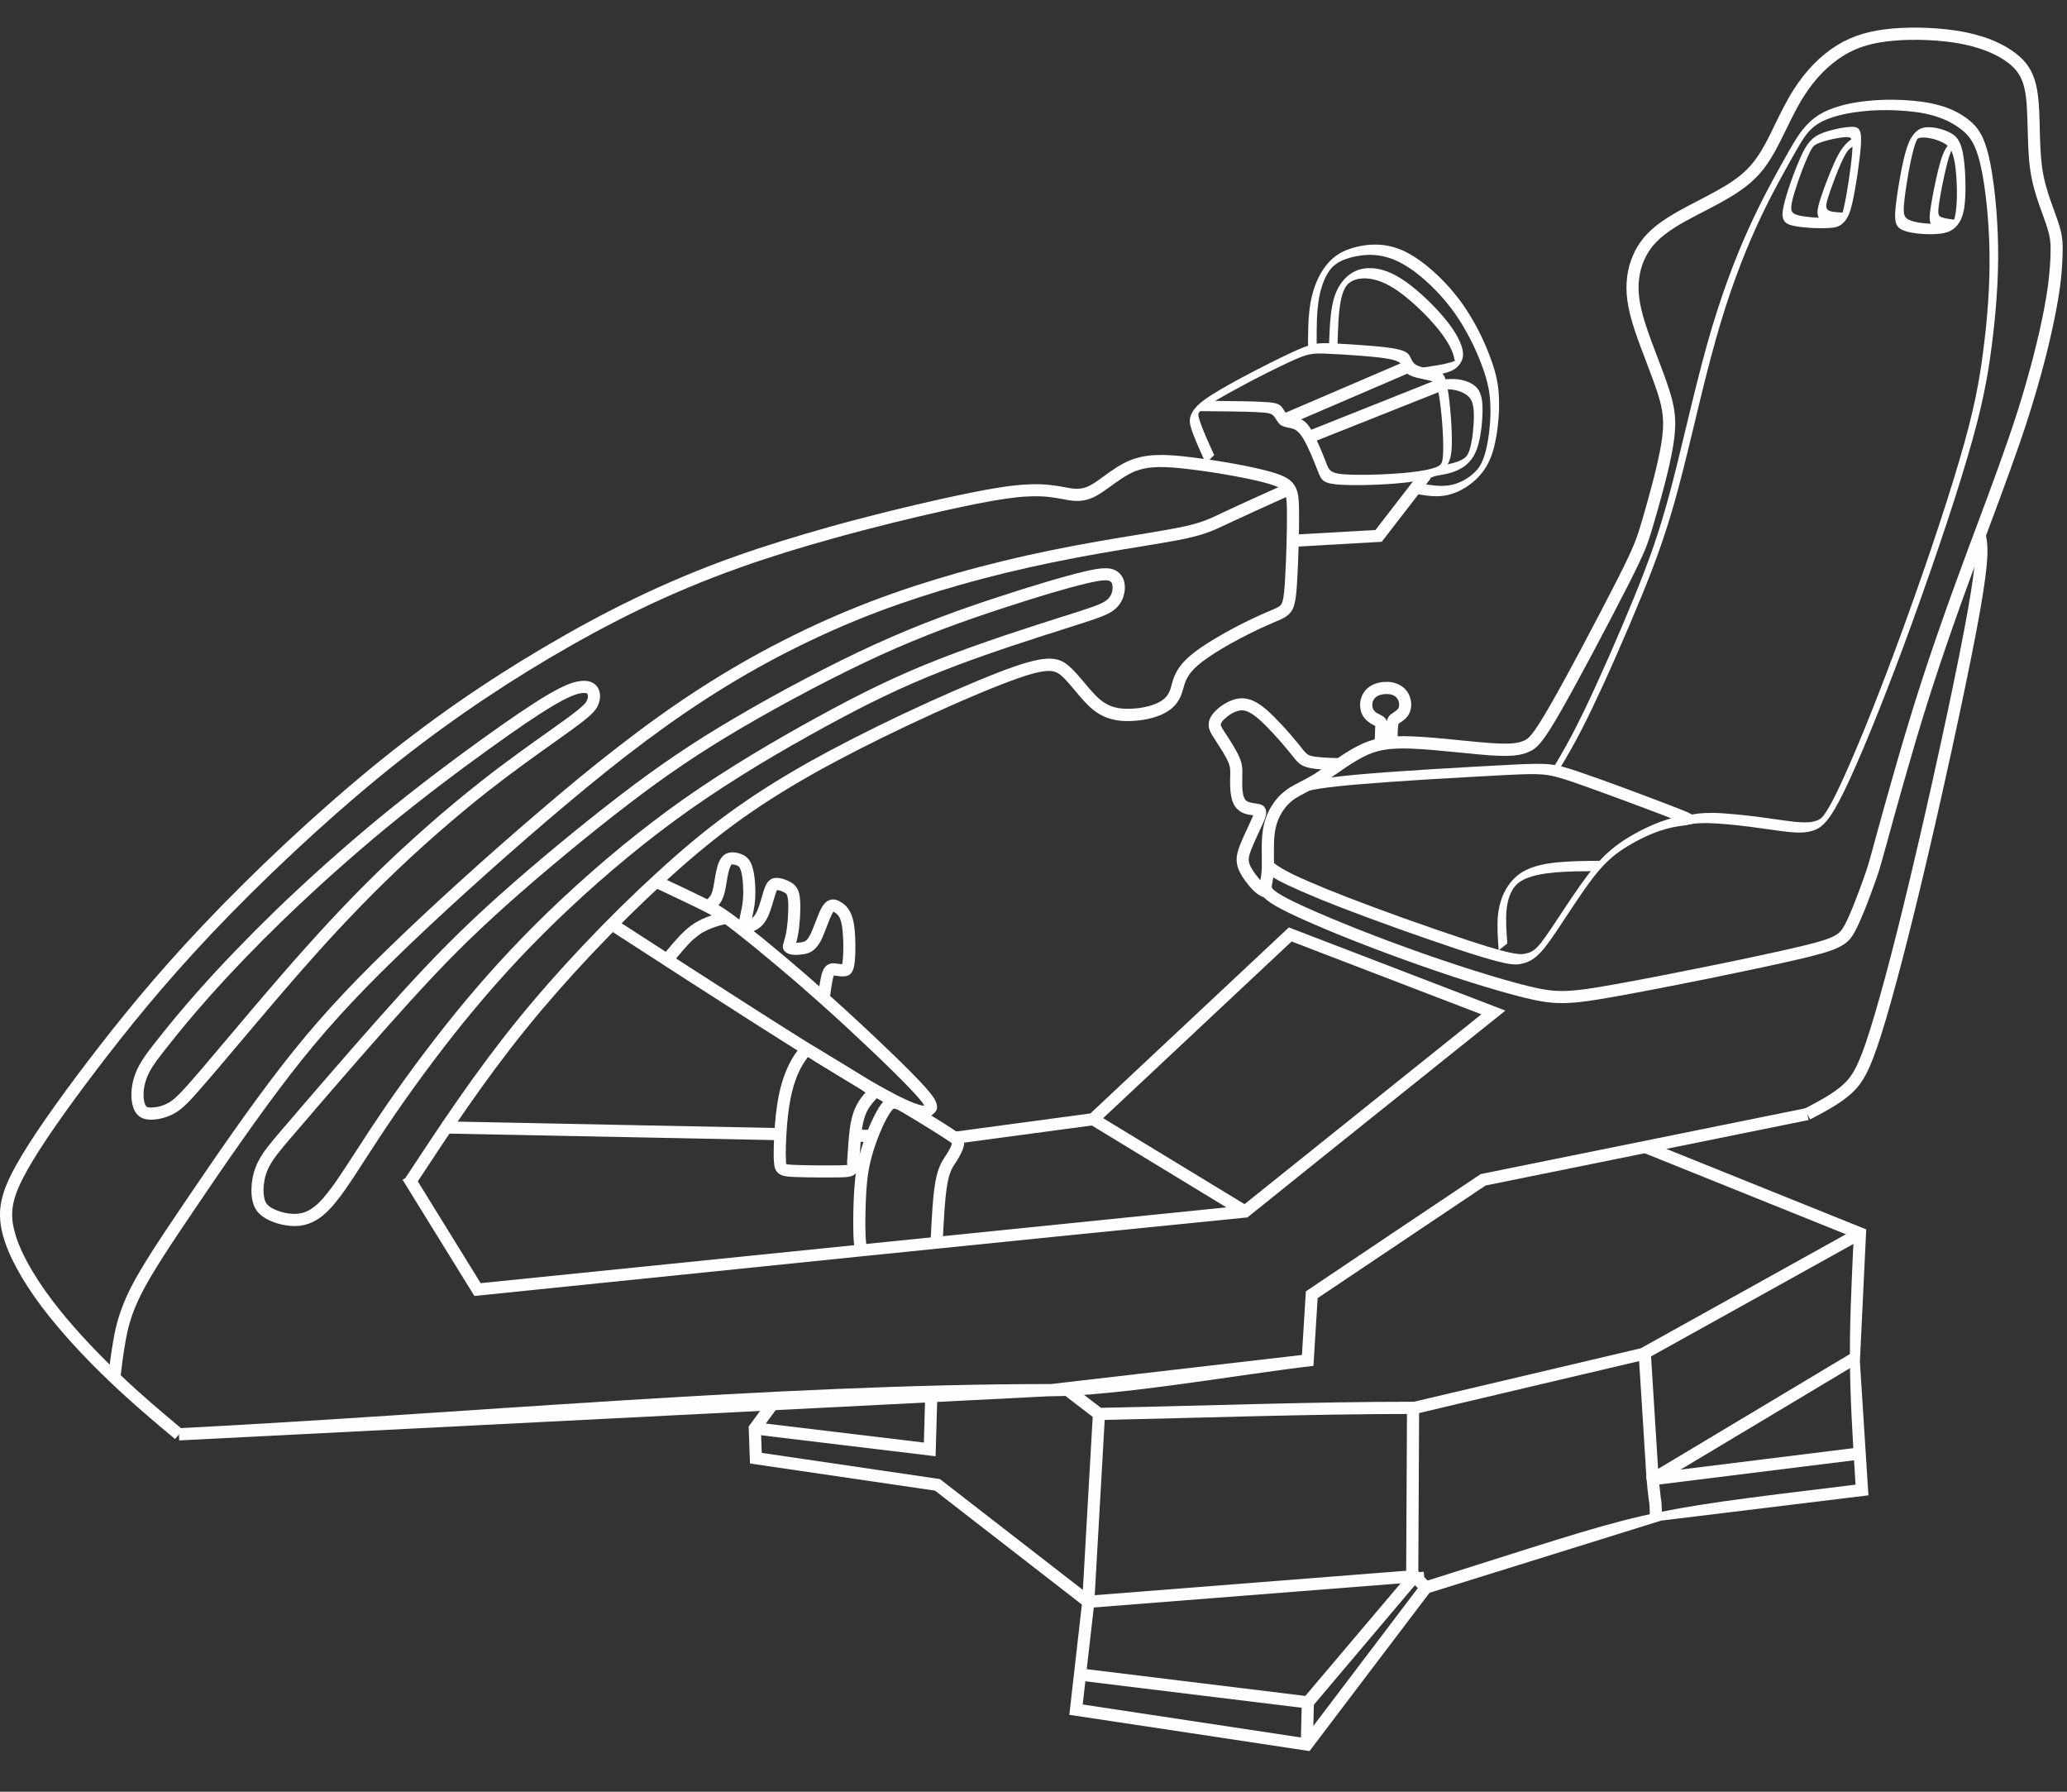 <svg width="30" height="26" viewBox="0 0 30 26" fill="none" xmlns="http://www.w3.org/2000/svg">
<rect x="0" y="0" width="30" height="26" fill="#333333" stroke="none"/>
<path d="M26.863 1.841C26.925 1.838 26.965 1.847 26.989 1.89C27.011 1.93 27.016 1.998 27.008 2.115C27 2.225 26.981 2.382 26.958 2.537C26.935 2.691 26.907 2.846 26.882 2.955C26.851 3.088 26.817 3.168 26.759 3.228C26.701 3.288 26.642 3.303 26.555 3.308C26.479 3.313 26.374 3.313 26.275 3.307C26.185 3.301 26.096 3.291 26.031 3.277C25.957 3.261 25.911 3.238 25.888 3.192C25.864 3.144 25.867 3.077 25.891 2.974C25.911 2.884 25.948 2.766 25.989 2.648C26.035 2.517 26.088 2.383 26.132 2.285C26.179 2.178 26.22 2.107 26.27 2.051C26.324 1.991 26.378 1.958 26.45 1.93C26.51 1.907 26.585 1.886 26.658 1.87C26.733 1.853 26.808 1.843 26.864 1.841H26.863ZM26.871 2.018C26.858 1.993 26.831 1.989 26.789 1.99C26.739 1.992 26.669 2.003 26.598 2.018C26.529 2.033 26.46 2.052 26.408 2.073C26.366 2.089 26.338 2.104 26.318 2.126C26.295 2.153 26.271 2.197 26.238 2.271C26.197 2.362 26.147 2.488 26.104 2.613C26.065 2.725 26.03 2.835 26.012 2.915C25.995 2.991 25.992 3.038 26.007 3.067C26.022 3.098 26.059 3.115 26.12 3.129C26.182 3.142 26.268 3.152 26.355 3.157C26.455 3.163 26.556 3.164 26.628 3.159C26.681 3.156 26.712 3.152 26.721 3.143C26.73 3.134 26.742 3.094 26.761 3.014C26.785 2.91 26.811 2.761 26.834 2.61C26.857 2.457 26.876 2.304 26.883 2.198C26.89 2.101 26.887 2.046 26.872 2.018L26.871 2.018Z" fill="#FEFEFE"/>
<path d="M27.888 1.996C27.859 1.999 27.84 2.003 27.833 2.012C27.817 2.03 27.799 2.074 27.777 2.153C27.751 2.243 27.725 2.367 27.701 2.495C27.675 2.643 27.652 2.796 27.64 2.908C27.629 3.007 27.626 3.073 27.639 3.117C27.652 3.159 27.682 3.183 27.735 3.202C27.792 3.223 27.874 3.236 27.961 3.243C28.054 3.251 28.151 3.251 28.226 3.242C28.287 3.235 28.329 3.225 28.349 3.206C28.362 3.193 28.373 3.157 28.384 3.089C28.398 2.998 28.404 2.872 28.402 2.745C28.399 2.608 28.389 2.468 28.372 2.365C28.355 2.268 28.334 2.205 28.306 2.16C28.278 2.117 28.242 2.091 28.197 2.068C28.15 2.044 28.093 2.024 28.037 2.011C27.983 1.999 27.93 1.993 27.888 1.997V1.996ZM27.78 1.942C27.837 1.876 27.893 1.852 27.959 1.847C28.009 1.843 28.068 1.849 28.126 1.862C28.187 1.876 28.247 1.897 28.297 1.922C28.348 1.948 28.389 1.978 28.421 2.03C28.454 2.081 28.478 2.152 28.495 2.258C28.513 2.365 28.524 2.51 28.526 2.652C28.529 2.786 28.523 2.92 28.508 3.018C28.488 3.146 28.447 3.233 28.379 3.299C28.318 3.357 28.247 3.381 28.157 3.391C28.077 3.401 27.975 3.401 27.879 3.393C27.788 3.386 27.701 3.371 27.64 3.349C27.573 3.325 27.535 3.292 27.517 3.233C27.5 3.177 27.503 3.099 27.515 2.986C27.528 2.87 27.551 2.713 27.579 2.561C27.603 2.428 27.631 2.298 27.658 2.202C27.693 2.079 27.731 1.999 27.781 1.942L27.78 1.942Z" fill="#FEFEFE"/>
<path d="M26.935 2.103C26.891 2.126 26.848 2.149 26.816 2.19C26.797 2.215 26.777 2.25 26.755 2.294C26.73 2.344 26.705 2.402 26.678 2.467C26.651 2.535 26.621 2.611 26.595 2.684C26.57 2.752 26.547 2.817 26.531 2.869C26.517 2.915 26.509 2.947 26.507 2.969C26.504 2.989 26.505 3.001 26.508 3.012C26.511 3.024 26.516 3.034 26.525 3.043C26.535 3.052 26.551 3.061 26.574 3.067C26.625 3.08 26.712 3.084 26.798 3.087L26.719 3.238C26.63 3.234 26.54 3.23 26.483 3.215C26.453 3.207 26.431 3.196 26.416 3.181C26.399 3.166 26.39 3.147 26.385 3.126C26.379 3.104 26.377 3.08 26.381 3.044C26.385 3.012 26.395 2.971 26.413 2.912C26.429 2.861 26.453 2.791 26.48 2.716C26.508 2.642 26.538 2.562 26.568 2.49C26.598 2.417 26.626 2.352 26.654 2.296C26.685 2.234 26.717 2.18 26.751 2.136C26.825 2.04 26.893 2.004 26.96 1.968L26.961 1.967C26.959 1.979 26.935 2.102 26.934 2.103L26.935 2.103Z" fill="#FEFEFE"/>
<path d="M28.35 2.158L28.333 2.167C28.322 2.181 28.309 2.211 28.289 2.273C28.267 2.342 28.244 2.439 28.221 2.539C28.193 2.663 28.168 2.795 28.153 2.889C28.139 2.972 28.133 3.024 28.132 3.058C28.131 3.089 28.134 3.104 28.139 3.115C28.143 3.127 28.149 3.136 28.158 3.142C28.168 3.149 28.183 3.155 28.204 3.16C28.228 3.167 28.257 3.172 28.287 3.177L28.391 3.191L28.307 3.34L28.202 3.326C28.167 3.32 28.136 3.315 28.113 3.309C28.088 3.302 28.069 3.294 28.053 3.283C28.037 3.271 28.026 3.256 28.019 3.236C28.011 3.217 28.006 3.192 28.007 3.146C28.008 3.105 28.015 3.047 28.03 2.958C28.045 2.862 28.071 2.728 28.1 2.599C28.123 2.493 28.149 2.39 28.172 2.316C28.203 2.219 28.235 2.158 28.267 2.116C28.308 2.06 28.341 2.042 28.373 2.024L28.35 2.158L28.35 2.158Z" fill="#FEFEFE"/>
<path d="M19.108 11.211C19.158 11.18 19.222 11.135 19.288 11.089C19.418 10.998 19.561 10.899 19.704 10.826C19.813 10.77 19.919 10.731 20.044 10.708C20.167 10.686 20.307 10.678 20.486 10.685C20.697 10.693 20.963 10.719 21.209 10.744C21.366 10.76 21.516 10.774 21.64 10.783C21.788 10.793 21.888 10.793 21.962 10.786C22.03 10.779 22.074 10.766 22.114 10.75C22.148 10.736 22.18 10.718 22.23 10.656C22.289 10.584 22.371 10.458 22.502 10.229C22.626 10.014 22.787 9.719 22.947 9.418C23.141 9.054 23.34 8.672 23.476 8.405C23.597 8.165 23.666 8.021 23.715 7.901C23.764 7.781 23.793 7.687 23.835 7.545C23.877 7.4 23.933 7.205 23.985 7.004C24.037 6.805 24.085 6.601 24.112 6.436C24.138 6.274 24.144 6.15 24.133 6.036C24.122 5.924 24.095 5.817 24.054 5.691C24.009 5.555 23.951 5.401 23.892 5.246C23.836 5.101 23.781 4.956 23.735 4.819C23.688 4.679 23.653 4.555 23.632 4.439C23.61 4.321 23.602 4.211 23.608 4.104C23.614 3.995 23.634 3.887 23.67 3.785C23.705 3.684 23.753 3.589 23.815 3.504C23.878 3.417 23.954 3.341 24.047 3.268C24.136 3.198 24.242 3.131 24.368 3.06C24.456 3.011 24.544 2.965 24.635 2.918C24.814 2.825 25.002 2.727 25.146 2.629C25.253 2.556 25.338 2.482 25.411 2.399C25.484 2.315 25.547 2.221 25.609 2.108C25.658 2.021 25.707 1.919 25.758 1.814C25.841 1.644 25.929 1.463 26.035 1.297C26.122 1.161 26.219 1.038 26.323 0.931C26.428 0.824 26.542 0.732 26.66 0.658C26.779 0.585 26.903 0.53 27.038 0.49C27.172 0.451 27.316 0.427 27.475 0.413C27.632 0.4 27.808 0.397 27.984 0.405C28.155 0.413 28.325 0.43 28.476 0.458C28.622 0.485 28.752 0.521 28.866 0.563C28.993 0.611 29.101 0.667 29.189 0.726C29.276 0.784 29.346 0.845 29.402 0.914C29.459 0.985 29.5 1.063 29.529 1.153C29.558 1.238 29.574 1.335 29.584 1.439C29.594 1.538 29.599 1.646 29.602 1.759L29.604 1.854C29.609 2.045 29.614 2.245 29.637 2.416C29.649 2.513 29.669 2.603 29.692 2.688C29.714 2.772 29.74 2.852 29.767 2.927L29.81 3.046C29.85 3.158 29.888 3.261 29.91 3.353C29.925 3.418 29.933 3.478 29.936 3.543C29.939 3.605 29.937 3.671 29.934 3.75C29.93 3.829 29.926 3.922 29.913 4.042C29.9 4.162 29.879 4.31 29.843 4.499C29.805 4.702 29.749 4.955 29.675 5.241C29.612 5.482 29.536 5.748 29.447 6.029C29.285 6.539 29.077 7.094 28.862 7.672L28.734 8.014C28.606 8.361 28.476 8.715 28.348 9.081C28.221 9.443 28.095 9.816 27.973 10.203C27.852 10.586 27.735 10.986 27.634 11.341C27.525 11.722 27.445 12.014 27.392 12.209C27.276 12.629 27.276 12.629 27.217 12.794C27.187 12.879 27.141 13.005 27.092 13.132C27.041 13.262 26.985 13.397 26.933 13.496C26.874 13.61 26.82 13.682 26.683 13.748C26.562 13.807 26.375 13.859 26.043 13.935C25.727 14.007 25.268 14.104 24.799 14.2C24.319 14.297 23.83 14.392 23.476 14.455C23.123 14.519 22.9 14.552 22.709 14.556C22.515 14.56 22.357 14.534 22.137 14.481C21.92 14.428 21.643 14.348 21.34 14.253C21.037 14.157 20.702 14.043 20.37 13.923C20.048 13.807 19.734 13.686 19.457 13.574C19.165 13.455 18.91 13.345 18.73 13.258C18.553 13.173 18.45 13.112 18.39 13.063C18.312 13 18.291 12.95 18.284 12.9C18.277 12.854 18.284 12.818 18.293 12.771C18.3 12.735 18.308 12.692 18.312 12.632C18.315 12.577 18.314 12.509 18.313 12.437C18.312 12.33 18.311 12.213 18.321 12.111C18.329 12.021 18.347 11.943 18.371 11.875C18.394 11.805 18.424 11.746 18.458 11.693C18.492 11.639 18.529 11.591 18.572 11.547C18.616 11.504 18.664 11.464 18.719 11.429C18.764 11.401 18.812 11.376 18.865 11.349C18.934 11.313 19.014 11.272 19.107 11.213L19.108 11.211ZM19.389 11.234C19.326 11.277 19.266 11.319 19.203 11.36C19.102 11.424 19.019 11.467 18.947 11.504C18.897 11.53 18.853 11.553 18.814 11.577C18.771 11.604 18.733 11.635 18.699 11.669C18.665 11.704 18.635 11.742 18.608 11.786C18.581 11.829 18.557 11.877 18.538 11.931C18.519 11.987 18.505 12.051 18.497 12.127C18.488 12.22 18.49 12.332 18.49 12.435C18.491 12.512 18.492 12.584 18.489 12.641C18.485 12.713 18.475 12.763 18.468 12.803C18.462 12.835 18.457 12.858 18.459 12.874C18.461 12.886 18.468 12.899 18.501 12.925C18.552 12.966 18.644 13.021 18.807 13.099C18.979 13.181 19.23 13.29 19.524 13.41C19.803 13.523 20.116 13.643 20.431 13.757C20.756 13.875 21.089 13.987 21.395 14.084C21.698 14.179 21.971 14.258 22.179 14.309C22.386 14.36 22.531 14.384 22.707 14.38C22.887 14.376 23.102 14.344 23.446 14.282C23.8 14.219 24.288 14.124 24.765 14.027C25.226 13.934 25.682 13.837 26.005 13.763C26.322 13.69 26.5 13.642 26.607 13.589C26.699 13.545 26.736 13.494 26.778 13.415C26.826 13.322 26.88 13.194 26.928 13.069C26.979 12.94 27.023 12.817 27.052 12.735C27.111 12.568 27.112 12.567 27.222 12.163C27.282 11.946 27.371 11.62 27.465 11.293C27.565 10.94 27.683 10.54 27.805 10.151C27.927 9.764 28.053 9.389 28.182 9.023C28.309 8.66 28.44 8.304 28.57 7.952L28.698 7.61C28.913 7.034 29.119 6.48 29.28 5.976C29.368 5.699 29.443 5.436 29.505 5.197C29.578 4.917 29.633 4.668 29.671 4.467C29.705 4.283 29.726 4.139 29.738 4.023C29.751 3.907 29.756 3.819 29.759 3.744C29.762 3.669 29.763 3.608 29.761 3.552C29.758 3.499 29.752 3.45 29.738 3.394C29.718 3.309 29.683 3.212 29.645 3.107L29.601 2.986C29.573 2.907 29.546 2.823 29.522 2.734C29.498 2.644 29.477 2.547 29.463 2.44C29.439 2.26 29.434 2.055 29.429 1.859L29.426 1.764C29.423 1.656 29.419 1.552 29.41 1.457C29.401 1.365 29.386 1.282 29.362 1.208C29.339 1.139 29.308 1.079 29.265 1.025C29.221 0.971 29.164 0.921 29.092 0.873C29.013 0.821 28.918 0.772 28.804 0.729C28.7 0.691 28.581 0.657 28.445 0.632C28.301 0.606 28.139 0.589 27.976 0.582C27.811 0.574 27.642 0.577 27.489 0.59C27.341 0.603 27.209 0.625 27.088 0.66C26.968 0.695 26.858 0.744 26.753 0.809C26.647 0.875 26.545 0.958 26.449 1.055C26.353 1.154 26.263 1.267 26.184 1.392C26.085 1.546 25.999 1.724 25.917 1.892C25.865 1.998 25.815 2.1 25.763 2.194C25.695 2.317 25.626 2.421 25.543 2.516C25.46 2.611 25.364 2.694 25.245 2.775C25.091 2.881 24.899 2.981 24.716 3.076C24.621 3.125 24.528 3.173 24.453 3.215C24.337 3.28 24.238 3.343 24.156 3.408C24.076 3.47 24.011 3.536 23.958 3.608C23.906 3.68 23.865 3.76 23.836 3.843C23.806 3.929 23.789 4.021 23.783 4.115C23.778 4.208 23.786 4.304 23.805 4.408C23.825 4.515 23.857 4.632 23.902 4.764C23.944 4.89 24 5.038 24.056 5.184C24.116 5.343 24.177 5.502 24.221 5.638C24.265 5.774 24.296 5.892 24.308 6.022C24.32 6.151 24.314 6.288 24.285 6.464C24.257 6.637 24.208 6.846 24.155 7.049C24.103 7.25 24.046 7.447 24.003 7.595C23.959 7.745 23.929 7.845 23.879 7.969C23.828 8.092 23.758 8.24 23.633 8.486C23.499 8.749 23.3 9.131 23.102 9.502C22.936 9.813 22.774 10.111 22.655 10.318C22.52 10.555 22.432 10.689 22.366 10.77C22.29 10.861 22.239 10.89 22.18 10.914C22.127 10.937 22.067 10.954 21.978 10.963C21.894 10.971 21.785 10.971 21.627 10.961C21.508 10.953 21.354 10.937 21.191 10.921C20.948 10.897 20.684 10.87 20.479 10.863C20.313 10.857 20.185 10.863 20.075 10.883C19.968 10.903 19.876 10.936 19.783 10.985C19.655 11.05 19.515 11.147 19.388 11.236L19.389 11.234Z" fill="#FEFEFE"/>
<path d="M18.932 11.354C19.092 11.315 19.253 11.277 19.832 11.229C20.076 11.208 20.408 11.186 20.75 11.164C21.189 11.137 21.636 11.112 21.935 11.097C22.203 11.084 22.356 11.078 22.488 11.091C22.62 11.104 22.729 11.136 22.911 11.198C23.075 11.254 23.288 11.33 23.501 11.408C23.772 11.508 24.056 11.615 24.242 11.687C24.407 11.75 24.491 11.784 24.526 11.803C24.726 11.914 24.633 11.946 24.437 11.979L24.397 11.985C24.333 11.994 24.23 12.009 24.098 12.054C24.015 12.081 23.921 12.121 23.825 12.168C23.734 12.213 23.642 12.265 23.56 12.319C23.478 12.373 23.405 12.428 23.334 12.497C23.262 12.565 23.189 12.648 23.109 12.753C22.983 12.918 22.835 13.143 22.712 13.329L22.598 13.502C22.527 13.608 22.473 13.683 22.429 13.739C22.379 13.802 22.34 13.843 22.302 13.876C22.262 13.91 22.224 13.934 22.186 13.953C22.15 13.969 22.114 13.98 22.074 13.988C22.036 13.995 21.993 14.001 21.907 13.988C21.824 13.975 21.7 13.945 21.498 13.884C21.3 13.824 21.029 13.734 20.741 13.634C20.439 13.53 20.112 13.413 19.825 13.306C19.563 13.209 19.344 13.123 19.165 13.051C18.959 12.966 18.8 12.896 18.686 12.842C18.578 12.79 18.508 12.751 18.458 12.718C18.408 12.685 18.378 12.659 18.348 12.633L18.456 12.494C18.485 12.519 18.514 12.544 18.562 12.575C18.61 12.607 18.678 12.645 18.786 12.697C18.901 12.752 19.059 12.821 19.262 12.904C19.448 12.979 19.668 13.065 19.921 13.159C20.197 13.262 20.524 13.379 20.835 13.486C21.126 13.586 21.397 13.677 21.591 13.736C21.793 13.797 21.914 13.826 21.992 13.838C22.067 13.85 22.103 13.846 22.135 13.839C22.166 13.833 22.193 13.825 22.219 13.813C22.241 13.802 22.262 13.789 22.284 13.77C22.307 13.75 22.332 13.723 22.366 13.681C22.404 13.632 22.453 13.564 22.519 13.466L22.632 13.296C22.758 13.105 22.909 12.876 23.043 12.7C23.135 12.578 23.22 12.483 23.304 12.402C23.39 12.321 23.475 12.255 23.569 12.193C23.659 12.135 23.757 12.079 23.855 12.031C23.956 11.981 24.057 11.939 24.145 11.909C24.185 11.895 24.222 11.884 24.257 11.876L24.146 11.832C23.968 11.764 23.686 11.658 23.405 11.555C23.183 11.473 22.969 11.396 22.817 11.344C22.639 11.284 22.532 11.253 22.405 11.24C22.277 11.228 22.126 11.233 21.862 11.246C21.559 11.262 21.111 11.287 20.678 11.313C20.347 11.334 20.018 11.357 19.761 11.378C19.188 11.425 19.031 11.463 18.874 11.501L18.931 11.353L18.932 11.354Z" fill="#FEFEFE"/>
<path d="M24.499 11.831C24.546 11.822 24.593 11.812 24.652 11.805C24.709 11.799 24.777 11.795 24.864 11.796C24.947 11.797 25.044 11.804 25.145 11.813C25.264 11.823 25.39 11.838 25.507 11.852C25.585 11.862 25.674 11.875 25.759 11.887C25.875 11.904 25.98 11.918 26.065 11.927C26.135 11.933 26.194 11.935 26.244 11.932C26.292 11.929 26.333 11.921 26.372 11.906C26.401 11.896 26.429 11.881 26.463 11.839C26.511 11.78 26.573 11.674 26.665 11.485C26.764 11.281 26.894 10.985 27.044 10.62C27.186 10.274 27.343 9.871 27.506 9.433C27.679 8.968 27.86 8.457 28.027 7.966C28.184 7.502 28.327 7.057 28.435 6.69C28.546 6.316 28.619 6.024 28.672 5.77C28.725 5.517 28.758 5.3 28.786 5.076C28.815 4.852 28.839 4.621 28.855 4.387C28.871 4.152 28.879 3.912 28.875 3.669C28.872 3.431 28.857 3.189 28.834 2.968C28.81 2.74 28.779 2.536 28.742 2.382C28.707 2.232 28.668 2.13 28.623 2.054C28.58 1.98 28.53 1.93 28.475 1.886C28.419 1.841 28.356 1.801 28.286 1.765C28.217 1.73 28.143 1.702 28.065 1.679C27.985 1.656 27.898 1.638 27.808 1.626C27.719 1.614 27.628 1.606 27.538 1.602C27.449 1.597 27.361 1.596 27.273 1.599C27.187 1.601 27.102 1.607 27.019 1.617C26.933 1.626 26.849 1.639 26.768 1.656C26.695 1.672 26.624 1.691 26.559 1.715C26.494 1.738 26.436 1.764 26.385 1.797C26.337 1.827 26.294 1.864 26.253 1.909C26.169 2.003 26.089 2.148 25.973 2.356L25.947 2.402C25.821 2.629 25.656 2.926 25.477 3.323C25.385 3.529 25.288 3.762 25.191 4.028C25.094 4.294 24.996 4.593 24.902 4.929C24.792 5.317 24.686 5.757 24.585 6.179C24.511 6.486 24.439 6.784 24.367 7.055C24.284 7.37 24.203 7.633 24.117 7.884C24.031 8.136 23.937 8.378 23.826 8.649C23.714 8.923 23.585 9.226 23.458 9.514C23.333 9.799 23.208 10.071 23.103 10.29C22.996 10.512 22.908 10.682 22.829 10.824C22.749 10.969 22.681 11.082 22.613 11.194L22.525 11.174C22.593 11.061 22.661 10.948 22.734 10.815C22.81 10.678 22.895 10.514 23 10.296C23.104 10.08 23.227 9.811 23.351 9.53C23.478 9.241 23.606 8.94 23.716 8.671C23.824 8.406 23.916 8.169 24.002 7.92C24.087 7.672 24.165 7.414 24.247 7.106C24.315 6.85 24.388 6.547 24.463 6.235C24.565 5.812 24.671 5.371 24.782 4.977C24.878 4.636 24.978 4.332 25.077 4.06C25.176 3.787 25.276 3.548 25.371 3.336C25.556 2.925 25.724 2.623 25.852 2.391L25.878 2.345C26.005 2.117 26.093 1.958 26.204 1.834C26.264 1.766 26.327 1.713 26.396 1.669C26.462 1.628 26.53 1.596 26.605 1.57C26.674 1.545 26.749 1.524 26.828 1.507C26.911 1.489 26.999 1.476 27.087 1.466C27.174 1.457 27.26 1.451 27.348 1.448C27.435 1.446 27.525 1.447 27.617 1.451C27.708 1.456 27.802 1.464 27.893 1.476C27.984 1.489 28.073 1.507 28.157 1.531C28.24 1.554 28.316 1.584 28.385 1.619C28.456 1.655 28.521 1.697 28.581 1.745C28.64 1.793 28.692 1.845 28.739 1.926C28.787 2.006 28.828 2.113 28.865 2.269C28.902 2.427 28.934 2.635 28.958 2.865C28.981 3.088 28.996 3.333 29 3.575C29.004 3.822 28.996 4.065 28.979 4.303C28.963 4.541 28.939 4.774 28.91 5C28.881 5.227 28.848 5.448 28.794 5.708C28.74 5.967 28.665 6.265 28.553 6.643C28.445 7.011 28.301 7.459 28.142 7.927C27.976 8.415 27.794 8.929 27.619 9.401C27.452 9.849 27.294 10.254 27.154 10.596C27.003 10.965 26.87 11.267 26.767 11.479C26.663 11.693 26.586 11.82 26.522 11.899C26.444 11.995 26.386 12.027 26.327 12.048C26.278 12.066 26.228 12.076 26.172 12.08C26.117 12.084 26.056 12.082 25.982 12.075C25.895 12.067 25.791 12.052 25.673 12.035C25.601 12.025 25.522 12.014 25.423 12.001C25.304 11.985 25.178 11.971 25.062 11.961C24.958 11.952 24.862 11.945 24.786 11.944C24.703 11.943 24.638 11.946 24.583 11.953C24.53 11.959 24.484 11.968 24.437 11.977L24.499 11.829L24.499 11.831Z" fill="#FEFEFE"/>
<path d="M21.751 13.79C21.739 13.611 21.726 13.432 21.741 13.28C21.749 13.202 21.765 13.13 21.786 13.065C21.809 12.991 21.842 12.925 21.88 12.867C21.919 12.806 21.965 12.754 22.018 12.709C22.067 12.668 22.123 12.635 22.187 12.608C22.246 12.582 22.314 12.562 22.389 12.546C22.463 12.53 22.546 12.518 22.637 12.511C22.725 12.503 22.825 12.498 22.929 12.495C23.027 12.493 23.137 12.491 23.246 12.491L23.17 12.641C23.065 12.642 22.96 12.643 22.854 12.645C22.753 12.648 22.656 12.652 22.566 12.66C22.478 12.668 22.399 12.679 22.329 12.694C22.26 12.709 22.2 12.727 22.149 12.748C22.102 12.768 22.064 12.791 22.032 12.817C22.005 12.839 21.982 12.866 21.962 12.896C21.939 12.932 21.918 12.975 21.902 13.024C21.885 13.076 21.873 13.135 21.866 13.2C21.852 13.343 21.864 13.517 21.877 13.691L21.752 13.789L21.751 13.79Z" fill="#FEFEFE"/>
<path d="M18.985 5.113C18.984 4.99 18.984 4.867 18.988 4.742C18.992 4.62 19.002 4.503 19.02 4.394C19.04 4.285 19.069 4.185 19.106 4.096C19.147 3.996 19.198 3.91 19.256 3.84C19.315 3.768 19.377 3.716 19.446 3.676C19.507 3.64 19.573 3.615 19.643 3.595C19.715 3.574 19.793 3.559 19.875 3.552C19.948 3.547 20.023 3.548 20.098 3.559C20.179 3.57 20.262 3.593 20.349 3.63C20.434 3.667 20.525 3.72 20.625 3.793C20.728 3.869 20.84 3.965 20.948 4.077C21.046 4.178 21.144 4.293 21.231 4.418C21.315 4.537 21.389 4.663 21.453 4.786C21.529 4.933 21.59 5.077 21.635 5.201C21.677 5.315 21.706 5.414 21.725 5.508C21.744 5.601 21.753 5.69 21.756 5.784C21.759 5.875 21.757 5.971 21.75 6.066C21.742 6.166 21.73 6.265 21.713 6.355C21.697 6.445 21.676 6.529 21.649 6.605C21.619 6.688 21.581 6.764 21.531 6.833C21.483 6.899 21.427 6.956 21.368 7.004C21.305 7.055 21.238 7.096 21.174 7.127C21.114 7.154 21.058 7.173 21.004 7.185C20.95 7.196 20.898 7.201 20.846 7.201C20.743 7.201 20.643 7.183 20.543 7.166L20.629 7.017C20.728 7.034 20.826 7.051 20.922 7.051C20.969 7.051 21.016 7.047 21.064 7.037C21.111 7.027 21.158 7.011 21.207 6.988C21.257 6.965 21.309 6.933 21.357 6.894C21.396 6.862 21.432 6.827 21.46 6.788C21.491 6.745 21.515 6.696 21.535 6.638C21.558 6.575 21.576 6.502 21.59 6.422C21.606 6.336 21.618 6.243 21.625 6.148C21.632 6.057 21.634 5.965 21.631 5.879C21.628 5.79 21.619 5.707 21.601 5.617C21.583 5.528 21.555 5.432 21.514 5.32C21.47 5.198 21.409 5.056 21.335 4.912C21.271 4.79 21.199 4.665 21.117 4.549C21.032 4.428 20.936 4.315 20.837 4.213C20.729 4.102 20.62 4.007 20.52 3.933C20.424 3.864 20.335 3.812 20.251 3.776C20.168 3.74 20.09 3.719 20.013 3.708C19.941 3.697 19.871 3.696 19.804 3.702C19.729 3.708 19.656 3.722 19.59 3.741C19.53 3.758 19.475 3.779 19.427 3.807C19.385 3.832 19.347 3.863 19.314 3.903C19.278 3.947 19.244 4.005 19.215 4.075C19.185 4.148 19.16 4.233 19.144 4.327C19.126 4.428 19.117 4.539 19.113 4.655C19.109 4.769 19.11 4.895 19.11 5.021L18.985 5.113V5.113Z" fill="#FEFEFE"/>
<path d="M19.287 5.104V5.102L19.349 5.058L19.286 5.102C19.294 4.861 19.301 4.62 19.334 4.442C19.352 4.345 19.378 4.265 19.412 4.197C19.451 4.119 19.5 4.057 19.557 4.008C19.61 3.962 19.668 3.93 19.732 3.911C19.789 3.894 19.852 3.888 19.921 3.892C19.987 3.896 20.061 3.912 20.142 3.943C20.222 3.974 20.31 4.022 20.409 4.092C20.506 4.161 20.612 4.251 20.712 4.347C20.817 4.447 20.916 4.554 20.993 4.651C21.066 4.741 21.121 4.826 21.16 4.9C21.204 4.984 21.228 5.057 21.233 5.112C21.241 5.191 21.216 5.256 21.161 5.314C21.119 5.359 21.066 5.385 21 5.405C20.895 5.437 20.74 5.46 20.586 5.483L20.649 5.334L20.652 5.334C20.802 5.311 20.953 5.289 21.052 5.259C21.089 5.248 21.113 5.239 21.119 5.232C21.125 5.225 21.11 5.233 21.108 5.214C21.103 5.166 21.082 5.102 21.042 5.026C21.005 4.955 20.951 4.874 20.88 4.784C20.802 4.687 20.705 4.582 20.603 4.485C20.503 4.389 20.398 4.3 20.304 4.233C20.209 4.165 20.124 4.119 20.047 4.089C19.971 4.06 19.902 4.045 19.84 4.041C19.78 4.037 19.727 4.042 19.68 4.056C19.639 4.068 19.604 4.087 19.575 4.111C19.552 4.131 19.531 4.158 19.514 4.193C19.49 4.24 19.472 4.299 19.458 4.375C19.426 4.541 19.419 4.777 19.412 5.013L19.411 5.014L19.286 5.102L19.287 5.104Z" fill="#FEFEFE"/>
<path d="M20.951 5.506H20.952C21.02 5.501 21.087 5.495 21.159 5.504C21.196 5.508 21.233 5.516 21.269 5.528C21.304 5.539 21.337 5.554 21.365 5.571C21.395 5.589 21.421 5.61 21.442 5.636C21.464 5.663 21.481 5.696 21.493 5.737C21.505 5.777 21.513 5.825 21.516 5.881C21.519 5.936 21.518 5.999 21.513 6.07C21.509 6.146 21.5 6.234 21.485 6.318C21.473 6.39 21.456 6.459 21.435 6.517C21.407 6.592 21.371 6.651 21.33 6.697C21.289 6.743 21.247 6.774 21.204 6.798C21.168 6.819 21.131 6.835 21.095 6.848C21.061 6.859 21.027 6.868 20.995 6.876C20.964 6.883 20.935 6.889 20.905 6.894L20.823 6.908L20.888 6.759L20.969 6.746C20.995 6.741 21.023 6.735 21.053 6.728C21.081 6.722 21.111 6.714 21.142 6.703C21.17 6.694 21.198 6.681 21.226 6.666C21.246 6.654 21.265 6.641 21.281 6.624C21.295 6.608 21.309 6.584 21.322 6.548C21.338 6.504 21.352 6.447 21.362 6.386C21.375 6.311 21.383 6.227 21.388 6.154C21.392 6.087 21.393 6.029 21.39 5.979C21.388 5.93 21.381 5.888 21.371 5.853C21.361 5.82 21.347 5.793 21.329 5.771C21.311 5.748 21.288 5.73 21.263 5.715C21.237 5.699 21.207 5.686 21.175 5.675C21.143 5.665 21.108 5.657 21.075 5.653C21.009 5.645 20.945 5.651 20.881 5.656H20.879L20.951 5.506H20.951Z" fill="#FEFEFE"/>
<path d="M17.503 6.728C17.416 6.537 17.328 6.345 17.288 6.213C17.263 6.133 17.255 6.069 17.306 5.98C17.352 5.9 17.438 5.823 17.597 5.723C17.724 5.643 17.906 5.541 18.096 5.441C18.323 5.321 18.561 5.202 18.726 5.125C18.882 5.052 18.977 5.014 19.065 4.995C19.152 4.977 19.227 4.978 19.345 4.983C19.471 4.988 19.652 4.999 19.828 5.013C19.961 5.023 20.088 5.035 20.18 5.049C20.29 5.065 20.353 5.083 20.392 5.103C20.435 5.124 20.451 5.148 20.465 5.175L20.476 5.198C20.494 5.235 20.512 5.275 20.566 5.302C20.614 5.325 20.689 5.341 20.757 5.355C20.79 5.362 20.822 5.369 20.844 5.374C20.89 5.386 20.923 5.399 20.95 5.439C20.975 5.475 20.993 5.535 21.011 5.639C21.029 5.746 21.047 5.902 21.058 6.057C21.069 6.199 21.074 6.342 21.071 6.455C21.068 6.595 21.049 6.699 20.975 6.792C20.904 6.881 20.8 6.935 20.631 6.968C20.493 6.996 20.303 7.015 20.111 7.027C19.883 7.04 19.649 7.043 19.494 7.036C19.2 7.023 19.181 6.976 19.128 6.838L19.126 6.834C19.1 6.767 19.064 6.678 19.03 6.598C18.994 6.514 18.954 6.431 18.918 6.37C18.883 6.312 18.853 6.276 18.825 6.254C18.798 6.232 18.771 6.223 18.745 6.216L18.699 6.206C18.656 6.197 18.616 6.189 18.584 6.164C18.558 6.143 18.54 6.115 18.522 6.087C18.51 6.068 18.498 6.049 18.484 6.034C18.469 6.018 18.452 6.007 18.418 5.998C18.38 5.99 18.323 5.984 18.233 5.98C18.053 5.971 17.737 5.969 17.42 5.966C17.409 5.976 17.402 5.985 17.398 5.993C17.387 6.012 17.394 6.047 17.41 6.096C17.449 6.223 17.535 6.413 17.622 6.603L17.502 6.727L17.503 6.728ZM18.07 5.576C17.91 5.661 17.755 5.747 17.636 5.818C17.904 5.82 18.157 5.823 18.313 5.831C18.407 5.835 18.467 5.841 18.508 5.851C18.553 5.862 18.576 5.877 18.596 5.898C18.612 5.915 18.625 5.937 18.639 5.958C18.655 5.983 18.671 6.009 18.69 6.024C18.715 6.043 18.75 6.05 18.788 6.058L18.837 6.068C18.867 6.076 18.898 6.088 18.932 6.114C18.964 6.139 18.998 6.179 19.035 6.242L18.977 6.306L19.035 6.242C19.071 6.302 19.112 6.388 19.15 6.476C19.189 6.566 19.223 6.651 19.247 6.714L19.248 6.717C19.294 6.834 19.31 6.875 19.574 6.887C19.726 6.893 19.956 6.891 20.183 6.877C20.373 6.866 20.559 6.847 20.692 6.821C20.818 6.795 20.886 6.769 20.913 6.734C20.936 6.705 20.943 6.64 20.946 6.544C20.949 6.435 20.943 6.295 20.933 6.157C20.921 6.001 20.904 5.849 20.887 5.747C20.871 5.653 20.855 5.6 20.834 5.57C20.815 5.542 20.79 5.532 20.753 5.523C20.725 5.516 20.698 5.51 20.668 5.504C20.597 5.489 20.517 5.473 20.465 5.447C20.399 5.413 20.377 5.366 20.356 5.323L20.346 5.301C20.336 5.281 20.324 5.264 20.291 5.248C20.256 5.23 20.197 5.213 20.094 5.198C20.002 5.184 19.876 5.172 19.745 5.162C19.577 5.149 19.395 5.138 19.264 5.133C19.153 5.128 19.081 5.127 19.004 5.143C18.926 5.16 18.838 5.195 18.691 5.264C18.526 5.341 18.292 5.458 18.069 5.576H18.07Z" fill="#FEFEFE"/>
<path d="M18.602 6.013L20.413 5.236L20.482 5.398L18.672 6.176L18.602 6.013Z" fill="#FEFEFE"/>
<path d="M18.966 6.262L20.883 5.499L20.948 5.663L19.031 6.425L18.966 6.262Z" fill="#FEFEFE"/>
<path d="M20.765 6.942L20.054 7.862L18.774 7.935L18.764 7.759L19.963 7.691L20.625 6.834L20.765 6.942Z" fill="#FEFEFE"/>
<path d="M6.426 16.272L11.337 16.37L11.334 16.546L6.422 16.448L6.426 16.272ZM12.438 16.392L12.663 16.397L12.659 16.573L12.435 16.568L12.438 16.392ZM13.859 16.422L15.826 16.157L18.706 13.458L21.849 14.665C20.601 15.665 19.351 16.663 18.105 17.666C14.365 18.038 10.624 18.423 6.885 18.806L5.843 17.12L5.993 17.028L6.976 18.62L18.035 17.496L21.5 14.719L18.746 13.662L15.906 16.324L13.882 16.596L13.859 16.421V16.422Z" fill="#FEFEFE"/>
<path d="M15.912 16.166L18.116 17.506L18.024 17.657L15.82 16.316L15.912 16.166Z" fill="#FEFEFE"/>
<path d="M2.593 20.725C6.659 20.518 11.241 20.084 15.252 20.084L18.896 19.662L18.953 18.739C19.798 18.171 20.644 17.602 21.491 17.037L26.215 16.08L26.249 16.253L21.561 17.203L19.124 18.837L19.063 19.82C17.973 19.947 16.232 20.262 15.211 20.262L2.601 20.902L2.593 20.726V20.725Z" fill="#FEFEFE"/>
<path d="M26.191 16.088C26.394 15.982 26.598 15.875 26.744 15.745C26.813 15.684 26.87 15.616 26.929 15.502C26.992 15.382 27.058 15.211 27.14 14.948C27.226 14.676 27.329 14.308 27.447 13.857C27.559 13.424 27.686 12.908 27.823 12.319C27.968 11.701 28.122 11.007 28.258 10.371C28.384 9.78 28.493 9.238 28.562 8.848C28.633 8.447 28.662 8.213 28.668 8.062C28.674 7.918 28.66 7.851 28.646 7.784L28.819 7.748C28.835 7.826 28.851 7.903 28.844 8.069C28.837 8.229 28.808 8.471 28.736 8.879C28.666 9.269 28.557 9.814 28.43 10.407C28.294 11.046 28.139 11.741 27.995 12.359C27.859 12.94 27.732 13.458 27.617 13.901C27.498 14.357 27.394 14.728 27.308 15.001C27.222 15.274 27.153 15.454 27.086 15.583C27.015 15.719 26.945 15.802 26.86 15.877C26.698 16.02 26.485 16.132 26.272 16.244L26.19 16.088L26.191 16.088Z" fill="#FEFEFE"/>
<path d="M5.885 17.092C6.384 16.334 6.884 15.575 7.502 14.812C7.802 14.441 8.13 14.07 8.465 13.716C8.82 13.34 9.185 12.981 9.535 12.662C9.874 12.351 10.197 12.078 10.548 11.82C10.9 11.562 11.281 11.317 11.733 11.063C12.15 10.829 12.63 10.586 13.091 10.368C13.625 10.116 14.134 9.896 14.492 9.757C14.832 9.626 15.041 9.568 15.186 9.559C15.352 9.548 15.439 9.597 15.528 9.677C15.6 9.741 15.668 9.823 15.738 9.906C15.816 10 15.896 10.095 15.974 10.158C16.042 10.213 16.111 10.246 16.18 10.264C16.252 10.283 16.326 10.287 16.401 10.285C16.476 10.283 16.554 10.274 16.626 10.258C16.694 10.243 16.757 10.223 16.808 10.197C16.857 10.174 16.894 10.147 16.923 10.114C16.951 10.083 16.972 10.045 16.987 10L17.003 9.944C17.033 9.831 17.071 9.692 17.265 9.523C17.36 9.44 17.494 9.35 17.637 9.265C17.824 9.153 18.025 9.049 18.174 8.979C18.277 8.929 18.362 8.893 18.426 8.866C18.508 8.832 18.554 8.812 18.581 8.788C18.598 8.773 18.609 8.752 18.619 8.709C18.633 8.651 18.642 8.563 18.65 8.428C18.659 8.277 18.668 8.075 18.673 7.878C18.678 7.698 18.68 7.521 18.678 7.389C18.675 7.264 18.67 7.186 18.64 7.139C18.612 7.094 18.552 7.063 18.437 7.027C18.314 6.989 18.137 6.95 17.944 6.914C17.722 6.872 17.479 6.835 17.273 6.81C17.084 6.787 16.93 6.774 16.799 6.778C16.672 6.782 16.564 6.802 16.464 6.843C16.344 6.893 16.228 6.978 16.122 7.055C16.043 7.112 15.969 7.166 15.897 7.203C15.713 7.297 15.576 7.272 15.431 7.244L15.425 7.243C15.362 7.231 15.296 7.219 15.22 7.211C15.145 7.203 15.058 7.199 14.951 7.203C14.843 7.206 14.713 7.218 14.519 7.249C14.322 7.28 14.06 7.331 13.689 7.414C13.263 7.509 12.692 7.646 12.089 7.814C11.641 7.938 11.173 8.081 10.733 8.238C10.22 8.421 9.744 8.621 9.293 8.839C8.841 9.057 8.411 9.292 7.988 9.541C7.566 9.791 7.151 10.055 6.736 10.344C6.319 10.634 5.904 10.947 5.483 11.293C5.073 11.63 4.657 11.998 4.258 12.371C3.831 12.77 3.424 13.175 3.065 13.554C2.721 13.918 2.418 14.262 2.145 14.589C1.874 14.914 1.635 15.218 1.414 15.508C1.193 15.798 0.99 16.074 0.814 16.327C0.64 16.577 0.495 16.802 0.391 16.989C0.288 17.173 0.224 17.32 0.195 17.456C0.167 17.588 0.171 17.711 0.206 17.849C0.24 17.99 0.305 18.147 0.395 18.314C0.489 18.489 0.61 18.674 0.752 18.862C0.881 19.034 1.028 19.207 1.181 19.376C1.359 19.571 1.544 19.758 1.72 19.926C1.885 20.084 2.043 20.226 2.197 20.36C2.345 20.488 2.499 20.617 2.654 20.747L2.541 20.882C2.392 20.758 2.244 20.634 2.082 20.493C1.925 20.357 1.765 20.213 1.598 20.054C1.418 19.882 1.229 19.692 1.05 19.495C0.894 19.323 0.744 19.145 0.61 18.969C0.464 18.774 0.338 18.582 0.239 18.398C0.143 18.219 0.072 18.048 0.034 17.892C-0.006 17.727 -0.012 17.579 0.022 17.421C0.055 17.266 0.125 17.104 0.236 16.905C0.345 16.71 0.493 16.48 0.669 16.227C0.844 15.975 1.049 15.696 1.273 15.402C1.497 15.109 1.738 14.802 2.01 14.476C2.28 14.153 2.585 13.807 2.938 13.434C3.299 13.052 3.709 12.644 4.138 12.243C4.54 11.867 4.96 11.496 5.37 11.158C5.798 10.807 6.217 10.491 6.634 10.2C7.053 9.909 7.472 9.642 7.898 9.391C8.325 9.139 8.759 8.902 9.216 8.682C9.674 8.461 10.155 8.257 10.674 8.073C11.116 7.916 11.588 7.772 12.042 7.645C12.647 7.476 13.221 7.339 13.651 7.243C14.026 7.16 14.291 7.108 14.492 7.076C14.694 7.044 14.831 7.032 14.945 7.028C15.062 7.024 15.156 7.028 15.239 7.037C15.321 7.046 15.391 7.058 15.458 7.071L15.464 7.072C15.578 7.094 15.687 7.114 15.816 7.047C15.875 7.017 15.944 6.967 16.018 6.913C16.132 6.83 16.257 6.739 16.396 6.682C16.517 6.632 16.644 6.608 16.793 6.603C16.937 6.598 17.099 6.611 17.295 6.636C17.501 6.661 17.748 6.698 17.976 6.741C18.174 6.778 18.358 6.82 18.489 6.86C18.647 6.909 18.736 6.96 18.79 7.046C18.842 7.13 18.851 7.232 18.854 7.387C18.856 7.521 18.854 7.701 18.849 7.883C18.844 8.087 18.835 8.291 18.826 8.439C18.818 8.586 18.808 8.682 18.791 8.75C18.772 8.834 18.742 8.882 18.698 8.922C18.651 8.963 18.594 8.987 18.495 9.029C18.436 9.055 18.359 9.087 18.25 9.139C18.103 9.209 17.906 9.31 17.728 9.417C17.594 9.497 17.469 9.581 17.382 9.657C17.227 9.791 17.198 9.902 17.174 9.992C17.168 10.011 17.163 10.03 17.154 10.057C17.132 10.124 17.099 10.182 17.054 10.233C17.01 10.282 16.954 10.323 16.886 10.357C16.821 10.389 16.745 10.414 16.663 10.432C16.582 10.45 16.494 10.46 16.405 10.463C16.316 10.466 16.225 10.46 16.135 10.436C16.043 10.412 15.951 10.369 15.863 10.297C15.771 10.223 15.686 10.121 15.603 10.022C15.536 9.942 15.471 9.864 15.411 9.81C15.355 9.761 15.301 9.73 15.196 9.737C15.07 9.744 14.877 9.799 14.556 9.924C14.202 10.06 13.698 10.279 13.167 10.53C12.71 10.746 12.234 10.987 11.819 11.219C11.373 11.47 10.998 11.71 10.652 11.964C10.305 12.22 9.987 12.488 9.653 12.793C9.309 13.108 8.947 13.464 8.593 13.839C8.261 14.19 7.936 14.558 7.639 14.925C7.025 15.683 6.528 16.437 6.032 17.191L5.885 17.095V17.092Z" fill="#FEFEFE"/>
<path d="M18.752 7.174L18.739 7.18C18.398 7.334 18.058 7.487 17.838 7.591L17.796 7.611C17.59 7.708 17.467 7.767 17.094 7.839C16.956 7.865 16.774 7.895 16.562 7.93C16.203 7.988 15.755 8.062 15.261 8.164C14.844 8.25 14.392 8.357 13.928 8.489C13.529 8.602 13.124 8.733 12.725 8.884C12.294 9.048 11.871 9.236 11.457 9.446C11.041 9.657 10.635 9.891 10.24 10.147C9.845 10.402 9.461 10.68 9.079 10.975C8.698 11.271 8.318 11.586 7.931 11.917C7.545 12.247 7.152 12.594 6.777 12.934C6.406 13.27 6.053 13.6 5.743 13.902C5.436 14.2 5.174 14.468 4.929 14.738C4.684 15.007 4.459 15.277 4.225 15.578C3.991 15.879 3.747 16.215 3.513 16.548C3.271 16.891 3.051 17.213 2.863 17.492C2.672 17.772 2.511 18.013 2.372 18.23C2.238 18.439 2.132 18.615 2.055 18.768C1.978 18.919 1.927 19.049 1.892 19.164C1.857 19.277 1.837 19.379 1.82 19.475C1.786 19.667 1.766 19.832 1.747 19.996L1.746 19.999L1.571 19.979L1.571 19.976C1.591 19.808 1.611 19.64 1.646 19.444C1.663 19.344 1.685 19.236 1.724 19.112C1.762 18.988 1.816 18.849 1.897 18.688C1.979 18.528 2.087 18.347 2.223 18.134C2.355 17.929 2.521 17.683 2.717 17.393C2.916 17.1 3.143 16.767 3.369 16.446C3.603 16.114 3.848 15.777 4.086 15.47C4.324 15.163 4.553 14.89 4.799 14.619C5.045 14.348 5.31 14.077 5.621 13.775C5.928 13.476 6.283 13.144 6.659 12.803C7.032 12.464 7.427 12.116 7.817 11.783C8.204 11.451 8.586 11.134 8.972 10.836C9.357 10.537 9.745 10.257 10.144 9.999C10.545 9.74 10.957 9.502 11.378 9.289C11.798 9.075 12.227 8.885 12.663 8.719C13.067 8.566 13.478 8.433 13.88 8.319C14.345 8.187 14.802 8.078 15.226 7.991C15.723 7.888 16.173 7.815 16.534 7.756C16.739 7.722 16.916 7.693 17.061 7.665C17.412 7.598 17.527 7.543 17.721 7.451L17.763 7.431C17.991 7.323 18.328 7.171 18.666 7.019L18.68 7.013L18.752 7.174Z" fill="#FEFEFE"/>
<path d="M3.031 14.471C2.894 14.625 2.781 14.758 2.686 14.872C2.589 14.989 2.511 15.086 2.446 15.169C2.377 15.255 2.321 15.327 2.279 15.384C2.235 15.445 2.199 15.498 2.172 15.551C2.146 15.6 2.126 15.649 2.112 15.696C2.097 15.747 2.088 15.796 2.085 15.842C2.082 15.887 2.083 15.928 2.089 15.964C2.094 15.996 2.102 16.023 2.113 16.041C2.119 16.052 2.127 16.06 2.136 16.064C2.149 16.07 2.17 16.072 2.197 16.072C2.233 16.071 2.277 16.065 2.324 16.053C2.363 16.042 2.405 16.026 2.445 16.003C2.488 15.98 2.53 15.947 2.595 15.883C2.663 15.815 2.756 15.711 2.896 15.548C2.997 15.43 3.128 15.274 3.276 15.099C3.523 14.807 3.814 14.461 4.106 14.125C4.335 13.862 4.557 13.613 4.78 13.373C5.005 13.131 5.234 12.895 5.475 12.66C5.715 12.426 5.967 12.194 6.222 11.97C6.478 11.745 6.736 11.531 6.984 11.336C7.349 11.049 7.699 10.801 7.963 10.614L8.21 10.437C8.336 10.345 8.412 10.284 8.46 10.239C8.498 10.203 8.513 10.18 8.521 10.159C8.53 10.138 8.534 10.117 8.533 10.1C8.533 10.087 8.53 10.076 8.525 10.069C8.522 10.064 8.516 10.061 8.507 10.059C8.49 10.054 8.466 10.054 8.434 10.059C8.395 10.065 8.349 10.078 8.288 10.104C8.223 10.131 8.141 10.173 8.032 10.238C7.921 10.304 7.786 10.39 7.628 10.497C7.47 10.605 7.284 10.735 7.071 10.889C6.861 11.04 6.626 11.213 6.375 11.404C6.126 11.595 5.865 11.8 5.606 12.013C5.352 12.223 5.098 12.441 4.854 12.659C4.597 12.888 4.35 13.119 4.12 13.34C3.915 13.539 3.725 13.73 3.553 13.908C3.356 14.113 3.18 14.303 3.031 14.471L3.031 14.471ZM2.55 14.759C2.647 14.643 2.761 14.509 2.899 14.354C3.046 14.189 3.223 13.997 3.427 13.786C3.6 13.606 3.791 13.414 3.998 13.213C4.227 12.992 4.476 12.761 4.736 12.528C4.983 12.308 5.239 12.088 5.494 11.877C5.758 11.66 6.02 11.454 6.268 11.264C6.516 11.075 6.754 10.899 6.968 10.745C7.178 10.594 7.365 10.462 7.529 10.351C7.694 10.24 7.832 10.151 7.942 10.086C8.056 10.019 8.146 9.973 8.219 9.941C8.297 9.909 8.356 9.892 8.407 9.885C8.463 9.876 8.511 9.878 8.551 9.888C8.602 9.901 8.641 9.928 8.669 9.967C8.694 10.002 8.707 10.046 8.709 10.093C8.71 10.135 8.702 10.18 8.684 10.224C8.667 10.267 8.641 10.308 8.581 10.366C8.529 10.416 8.447 10.481 8.313 10.579C8.229 10.64 8.152 10.694 8.065 10.757C7.803 10.943 7.456 11.189 7.092 11.474C6.844 11.669 6.589 11.881 6.338 12.102C6.086 12.323 5.836 12.553 5.598 12.786C5.36 13.018 5.133 13.252 4.909 13.492C4.683 13.735 4.463 13.982 4.239 14.24C3.959 14.563 3.662 14.915 3.41 15.213C3.266 15.384 3.137 15.537 3.029 15.662C2.886 15.829 2.791 15.936 2.719 16.008C2.641 16.085 2.587 16.126 2.53 16.157C2.477 16.186 2.422 16.208 2.37 16.222C2.308 16.239 2.249 16.247 2.199 16.248C2.147 16.248 2.102 16.241 2.064 16.224C2.02 16.205 1.987 16.174 1.96 16.129C1.939 16.092 1.923 16.044 1.915 15.991C1.907 15.941 1.905 15.886 1.909 15.829C1.913 15.771 1.924 15.709 1.943 15.646C1.96 15.588 1.984 15.528 2.016 15.468C2.048 15.408 2.087 15.347 2.136 15.28C2.187 15.211 2.242 15.141 2.308 15.058C2.376 14.972 2.455 14.873 2.55 14.759V14.759Z" fill="#FEFEFE"/>
<path d="M4.521 16.163L4.422 16.278C4.145 16.599 4.031 16.73 3.959 16.84C3.921 16.898 3.894 16.95 3.875 16.999C3.856 17.048 3.844 17.093 3.837 17.138C3.829 17.184 3.825 17.228 3.824 17.269C3.824 17.309 3.828 17.348 3.835 17.381C3.841 17.41 3.849 17.435 3.863 17.457C3.876 17.477 3.894 17.496 3.921 17.515C3.952 17.536 3.993 17.556 4.04 17.572C4.087 17.589 4.139 17.602 4.191 17.609C4.241 17.616 4.291 17.617 4.341 17.61C4.389 17.603 4.438 17.588 4.487 17.561C4.539 17.532 4.592 17.491 4.651 17.43C4.713 17.364 4.784 17.275 4.87 17.154C4.952 17.036 5.044 16.894 5.151 16.73C5.277 16.535 5.423 16.31 5.592 16.063C5.761 15.817 5.953 15.549 6.16 15.275C6.344 15.032 6.541 14.781 6.745 14.536C6.96 14.278 7.179 14.03 7.41 13.785C7.641 13.539 7.884 13.297 8.146 13.051C8.421 12.794 8.715 12.533 9.028 12.277C9.313 12.044 9.611 11.815 9.918 11.598C10.24 11.372 10.578 11.155 10.911 10.953C11.244 10.752 11.57 10.566 11.873 10.401C12.176 10.235 12.458 10.087 12.743 9.95C13.028 9.813 13.315 9.687 13.625 9.566C13.936 9.444 14.274 9.325 14.59 9.218C14.912 9.11 15.199 9.019 15.415 8.95L15.439 8.943C15.846 8.814 15.989 8.768 16.064 8.707C16.093 8.683 16.113 8.656 16.126 8.628C16.142 8.593 16.148 8.557 16.148 8.525C16.148 8.499 16.144 8.478 16.137 8.462C16.131 8.45 16.121 8.44 16.109 8.433C16.095 8.425 16.073 8.42 16.031 8.421C15.976 8.423 15.892 8.437 15.762 8.468C15.625 8.5 15.444 8.55 15.234 8.612C15.024 8.675 14.78 8.751 14.52 8.837C14.261 8.922 13.989 9.015 13.7 9.124C13.409 9.234 13.1 9.36 12.769 9.511C12.453 9.656 12.114 9.824 11.78 9.999C11.417 10.19 11.06 10.388 10.744 10.574C10.444 10.751 10.177 10.918 9.914 11.096C9.653 11.273 9.397 11.458 9.116 11.673C8.834 11.889 8.523 12.137 8.216 12.392C7.911 12.644 7.613 12.899 7.352 13.133C7.088 13.37 6.856 13.588 6.629 13.815C6.404 14.041 6.184 14.275 5.94 14.544C5.494 15.035 4.98 15.63 4.625 16.041L4.52 16.163L4.521 16.163ZM4.289 16.163L4.493 15.926C4.852 15.51 5.372 14.909 5.81 14.426C6.054 14.157 6.276 13.921 6.505 13.692C6.732 13.464 6.966 13.243 7.235 13.002C7.504 12.761 7.803 12.505 8.104 12.256C8.41 12.003 8.723 11.753 9.01 11.533C9.295 11.315 9.554 11.127 9.817 10.95C10.078 10.773 10.348 10.604 10.656 10.423C10.975 10.235 11.333 10.035 11.698 9.844C12.033 9.667 12.375 9.498 12.697 9.351C13.033 9.198 13.345 9.07 13.639 8.96C13.934 8.848 14.208 8.754 14.467 8.67C14.724 8.585 14.969 8.508 15.186 8.444C15.403 8.379 15.587 8.329 15.722 8.297C15.863 8.263 15.957 8.248 16.026 8.246C16.108 8.243 16.158 8.258 16.199 8.282C16.242 8.307 16.275 8.342 16.296 8.385C16.316 8.426 16.326 8.473 16.326 8.526C16.326 8.58 16.315 8.642 16.287 8.703C16.264 8.753 16.228 8.803 16.177 8.845C16.076 8.927 15.924 8.975 15.493 9.112L15.469 9.12C15.246 9.19 14.951 9.284 14.647 9.386C14.335 9.491 14 9.609 13.691 9.731C13.381 9.852 13.099 9.976 12.82 10.11C12.54 10.244 12.26 10.391 11.958 10.556C11.655 10.722 11.331 10.906 11.003 11.104C10.677 11.302 10.344 11.516 10.021 11.743C9.714 11.96 9.42 12.185 9.141 12.414C8.833 12.666 8.54 12.925 8.268 13.18C8.009 13.423 7.768 13.664 7.539 13.906C7.31 14.15 7.092 14.396 6.882 14.649C6.683 14.887 6.487 15.136 6.302 15.382C6.096 15.654 5.905 15.921 5.739 16.162C5.568 16.411 5.424 16.634 5.299 16.826C5.19 16.996 5.095 17.142 5.015 17.256C4.925 17.384 4.849 17.479 4.779 17.552C4.706 17.628 4.64 17.679 4.573 17.715C4.505 17.753 4.436 17.775 4.368 17.785C4.3 17.794 4.234 17.793 4.168 17.784C4.103 17.775 4.04 17.759 3.982 17.739C3.922 17.717 3.866 17.69 3.823 17.66C3.775 17.627 3.74 17.591 3.714 17.55C3.689 17.51 3.673 17.466 3.663 17.417C3.654 17.372 3.649 17.322 3.649 17.268C3.65 17.217 3.654 17.163 3.664 17.109C3.673 17.053 3.688 16.996 3.711 16.936C3.734 16.876 3.767 16.813 3.812 16.744C3.889 16.627 4.005 16.493 4.29 16.163L4.289 16.163Z" fill="#FEFEFE"/>
<path d="M19.442 11.176C19.265 11.171 19.088 11.166 18.981 11.137C18.868 11.107 18.833 11.063 18.745 10.952L18.704 10.901C18.644 10.828 18.558 10.727 18.468 10.631C18.401 10.558 18.332 10.489 18.271 10.436C18.206 10.38 18.154 10.345 18.109 10.326C18.07 10.31 18.037 10.306 18.005 10.309C17.973 10.313 17.94 10.323 17.909 10.338C17.87 10.356 17.833 10.381 17.802 10.407C17.773 10.43 17.75 10.453 17.735 10.475C17.725 10.489 17.719 10.502 17.718 10.512C17.717 10.536 17.745 10.58 17.792 10.651L17.799 10.661C17.828 10.706 17.864 10.762 17.901 10.823C17.936 10.882 17.969 10.943 17.991 10.995C18.035 11.099 18.033 11.161 18.03 11.268L18.03 11.293C18.029 11.345 18.028 11.41 18.034 11.471C18.04 11.523 18.05 11.571 18.07 11.6C18.098 11.642 18.169 11.651 18.218 11.658L18.244 11.662C18.31 11.672 18.351 11.69 18.371 11.749C18.385 11.79 18.376 11.836 18.348 11.907C18.331 11.949 18.301 12.012 18.27 12.079C18.231 12.163 18.189 12.254 18.162 12.323C18.14 12.38 18.127 12.424 18.124 12.46C18.122 12.492 18.128 12.521 18.142 12.555C18.157 12.591 18.183 12.632 18.211 12.672C18.245 12.719 18.282 12.763 18.313 12.793C18.361 12.841 18.392 12.851 18.423 12.861L18.435 12.866L18.395 12.946L18.369 13.029C18.319 13.013 18.268 12.996 18.19 12.92C18.152 12.883 18.108 12.83 18.068 12.775C18.033 12.726 18.001 12.673 17.98 12.624C17.955 12.564 17.945 12.51 17.949 12.448C17.953 12.392 17.97 12.333 17.998 12.26C18.029 12.182 18.071 12.09 18.111 12.006C18.139 11.945 18.166 11.888 18.185 11.842L18.189 11.832C18.108 11.822 17.994 11.804 17.924 11.699C17.886 11.643 17.868 11.567 17.86 11.49C17.852 11.42 17.853 11.348 17.854 11.29L17.855 11.264C17.857 11.181 17.858 11.133 17.829 11.064C17.811 11.021 17.782 10.968 17.75 10.915C17.719 10.864 17.682 10.807 17.651 10.759L17.645 10.749C17.578 10.647 17.537 10.585 17.543 10.502C17.546 10.458 17.562 10.416 17.59 10.377C17.615 10.34 17.65 10.305 17.691 10.271C17.732 10.238 17.781 10.205 17.835 10.18C17.883 10.157 17.934 10.141 17.987 10.135C18.047 10.129 18.109 10.136 18.178 10.165C18.24 10.191 18.308 10.235 18.388 10.304C18.452 10.361 18.526 10.435 18.598 10.512C18.69 10.61 18.779 10.715 18.842 10.792L18.883 10.844C18.946 10.922 18.971 10.954 19.027 10.968C19.115 10.992 19.282 10.997 19.448 11.002L19.443 11.178L19.442 11.176Z" fill="#FEFEFE"/>
<path d="M20.287 10.629L20.28 10.78L20.126 10.775L20.125 10.804L19.949 10.795C19.953 10.708 19.959 10.62 19.96 10.533L19.947 10.527C19.928 10.518 19.908 10.507 19.887 10.494C19.861 10.477 19.836 10.457 19.814 10.433C19.794 10.41 19.777 10.384 19.764 10.354C19.751 10.322 19.743 10.286 19.741 10.25C19.739 10.214 19.742 10.178 19.751 10.144C19.761 10.108 19.776 10.074 19.798 10.043C19.819 10.013 19.845 9.986 19.876 9.965C19.906 9.944 19.939 9.928 19.974 9.917C20.01 9.905 20.049 9.898 20.087 9.896C20.125 9.893 20.165 9.894 20.203 9.901C20.24 9.908 20.276 9.92 20.309 9.937C20.345 9.955 20.377 9.98 20.403 10.01C20.429 10.039 20.45 10.074 20.463 10.113C20.477 10.151 20.483 10.194 20.482 10.236C20.481 10.277 20.471 10.318 20.453 10.355C20.416 10.426 20.354 10.465 20.314 10.492L20.299 10.5L20.295 10.52C20.291 10.546 20.288 10.584 20.285 10.629H20.287ZM20.128 10.464C20.135 10.436 20.145 10.415 20.157 10.397C20.176 10.371 20.194 10.359 20.219 10.344L20.221 10.342C20.246 10.326 20.284 10.302 20.297 10.275C20.303 10.262 20.307 10.247 20.307 10.23C20.308 10.21 20.304 10.19 20.298 10.171C20.292 10.155 20.282 10.139 20.271 10.126C20.26 10.113 20.245 10.101 20.23 10.093C20.213 10.084 20.194 10.079 20.174 10.075C20.15 10.071 20.125 10.07 20.1 10.072C20.075 10.073 20.051 10.078 20.029 10.085C20.009 10.091 19.992 10.099 19.978 10.109C19.964 10.119 19.953 10.131 19.943 10.144C19.934 10.157 19.927 10.172 19.922 10.188C19.918 10.205 19.916 10.222 19.918 10.24C19.919 10.256 19.922 10.272 19.927 10.285C19.932 10.296 19.939 10.306 19.947 10.315C19.956 10.327 19.968 10.337 19.981 10.345C19.995 10.353 20.011 10.361 20.025 10.368C20.046 10.379 20.065 10.388 20.083 10.402C20.105 10.419 20.119 10.438 20.127 10.464L20.128 10.464Z" fill="#FEFEFE"/>
<path d="M11.283 20.427L11.044 20.755L11.056 21.083L13.642 21.463C14.392 22.043 15.14 22.624 15.889 23.205L15.714 24.734L18.929 25.22L20.643 22.96C24.047 21.889 23.596 21.95 26.931 21.544C26.828 19.93 26.826 19.575 26.904 17.956L23.846 16.725L23.912 16.562L27.086 17.84L26.994 19.759L27.118 21.699L24.109 22.066L20.748 23.113L19.006 25.41C17.844 25.235 16.682 25.058 15.52 24.884L15.702 23.284L13.571 21.631L10.885 21.237L10.866 20.701L11.14 20.325L11.283 20.428V20.427Z" fill="#FEFEFE"/>
<path d="M10.965 20.64L13.409 20.933L13.428 20.256L13.604 20.261L13.579 21.132L10.944 20.815L10.965 20.64Z" fill="#FEFEFE"/>
<path d="M16.038 20.522L15.883 23.249L15.707 23.239L15.862 20.513L16.038 20.522Z" fill="#FEFEFE"/>
<path d="M15.685 24.211L18.945 24.61L20.526 22.742L20.757 22.973L20.632 23.098L20.536 23.003L19.019 24.797L15.664 24.387L15.685 24.211Z" fill="#FEFEFE"/>
<path d="M19.07 24.706L19.055 25.317L18.879 25.312L18.894 24.702L19.07 24.706Z" fill="#FEFEFE"/>
<path d="M15.788 23.156L20.524 22.784L20.538 22.96L15.802 23.332L15.788 23.156Z" fill="#FEFEFE"/>
<path d="M23.947 22.002C23.944 21.97 23.944 21.939 23.943 21.909C23.942 21.865 23.942 21.826 23.93 21.764C23.914 21.651 23.905 21.532 23.894 21.418L26.863 19.64L26.953 19.792L24.08 21.512L24.104 21.735C24.117 21.808 24.118 21.855 24.119 21.907C24.12 21.93 24.12 21.955 24.123 21.99L23.947 22.003V22.002Z" fill="#FEFEFE"/>
<path d="M23.976 21.377L26.98 21.004L27.002 21.179L23.997 21.552L23.976 21.377Z" fill="#FEFEFE"/>
<path d="M15.52 20.078L15.979 20.429C17.485 20.4 19.019 20.341 20.521 20.341L23.814 19.565L26.952 17.821L27.037 17.975L23.876 19.731C22.764 19.991 21.652 20.256 20.541 20.518C19.012 20.518 17.451 20.575 15.92 20.607L15.412 20.218L15.519 20.078H15.52Z" fill="#FEFEFE"/>
<path d="M20.597 20.43L20.585 22.816L20.663 22.807L20.682 22.982L20.408 23.012L20.421 20.429L20.597 20.43Z" fill="#FEFEFE"/>
<path d="M23.914 19.593L23.961 19.652L24.074 21.459L23.898 21.47L23.788 19.718L23.776 19.703L23.787 19.694L23.787 19.691H23.791L23.914 19.593Z" fill="#FEFEFE"/>
<path d="M8.929 13.338C10.384 14.279 11.838 15.22 12.61 15.668C12.989 15.888 13.199 15.987 13.319 16.025C13.379 16.044 13.402 16.046 13.414 16.042C13.392 15.999 13.332 15.927 13.213 15.802C13.079 15.66 12.872 15.457 12.637 15.234C12.403 15.012 12.143 14.771 11.898 14.553C11.677 14.356 11.468 14.175 11.281 14.019C11.047 13.822 10.846 13.659 10.699 13.544C10.571 13.443 10.486 13.381 10.412 13.333C10.34 13.287 10.277 13.253 10.191 13.21C10.105 13.167 9.994 13.114 9.872 13.056L9.484 12.872L9.559 12.713L9.948 12.896C10.07 12.954 10.181 13.008 10.27 13.052C10.36 13.097 10.427 13.133 10.507 13.184C10.585 13.235 10.674 13.3 10.807 13.405C10.954 13.52 11.156 13.684 11.394 13.884C11.584 14.044 11.794 14.226 12.014 14.422C12.264 14.644 12.525 14.886 12.757 15.106C12.995 15.332 13.204 15.537 13.34 15.68C13.482 15.829 13.551 15.918 13.578 15.977C13.627 16.084 13.591 16.128 13.534 16.174C13.49 16.21 13.433 16.247 13.265 16.193C13.135 16.152 12.913 16.049 12.52 15.821C11.747 15.371 10.29 14.429 8.833 13.486L8.928 13.338H8.929Z" fill="#FEFEFE"/>
<path d="M9.613 13.873C9.727 13.734 9.841 13.595 9.948 13.499C10.003 13.449 10.056 13.41 10.108 13.38C10.16 13.35 10.209 13.327 10.256 13.309C10.301 13.291 10.347 13.277 10.392 13.263C10.443 13.248 10.482 13.239 10.52 13.229L10.563 13.4C10.518 13.411 10.474 13.423 10.441 13.432C10.403 13.443 10.363 13.457 10.32 13.473C10.28 13.489 10.239 13.507 10.198 13.531C10.156 13.556 10.113 13.588 10.066 13.629C9.97 13.716 9.86 13.851 9.75 13.985L9.614 13.873L9.613 13.873Z" fill="#FEFEFE"/>
<path d="M11.869 14.476L11.869 14.475C11.888 14.329 11.908 14.184 11.936 14.104C11.958 14.044 11.987 14.012 12.024 13.994C12.062 13.975 12.094 13.977 12.129 13.981L12.161 13.985C12.182 13.988 12.206 13.991 12.223 13.992C12.227 13.977 12.23 13.953 12.233 13.918C12.239 13.847 12.242 13.742 12.238 13.639C12.235 13.557 12.228 13.476 12.216 13.413C12.204 13.352 12.187 13.313 12.168 13.288C12.152 13.265 12.133 13.251 12.114 13.24L12.096 13.227C12.095 13.227 12.093 13.234 12.082 13.253C12.057 13.296 12.029 13.369 12.001 13.443C11.972 13.518 11.942 13.595 11.913 13.652C11.876 13.721 11.838 13.765 11.797 13.795C11.753 13.826 11.71 13.839 11.662 13.847C11.619 13.854 11.569 13.858 11.528 13.856C11.479 13.854 11.435 13.842 11.407 13.819C11.346 13.77 11.357 13.731 11.381 13.651C11.389 13.624 11.4 13.588 11.409 13.54C11.421 13.477 11.431 13.392 11.436 13.306C11.441 13.223 11.443 13.141 11.439 13.081C11.435 13.03 11.428 12.999 11.419 12.981C11.413 12.97 11.403 12.962 11.391 12.955C11.372 12.943 11.348 12.933 11.325 12.925C11.308 12.92 11.291 12.916 11.277 12.916C11.272 12.925 11.265 12.943 11.256 12.971L11.23 13.055C11.203 13.15 11.17 13.265 11.121 13.348C11.089 13.403 11.052 13.442 11.015 13.469C10.961 13.508 10.907 13.524 10.867 13.526C10.804 13.53 10.763 13.507 10.74 13.455C10.725 13.423 10.723 13.384 10.732 13.334C10.736 13.313 10.741 13.29 10.747 13.264C10.76 13.206 10.778 13.129 10.784 13.036C10.789 12.969 10.788 12.893 10.783 12.821C10.778 12.752 10.769 12.689 10.756 12.644C10.746 12.608 10.736 12.587 10.724 12.575C10.715 12.566 10.701 12.56 10.685 12.555C10.666 12.548 10.646 12.543 10.631 12.544C10.624 12.544 10.618 12.545 10.615 12.549C10.604 12.561 10.594 12.586 10.584 12.617C10.572 12.658 10.562 12.705 10.554 12.752L10.546 12.802C10.531 12.891 10.517 12.975 10.487 13.042C10.448 13.131 10.389 13.178 10.331 13.224L10.325 13.229L10.274 13.153L10.221 13.087L10.227 13.082C10.266 13.051 10.305 13.018 10.326 12.971C10.347 12.923 10.359 12.85 10.371 12.774L10.38 12.722C10.389 12.668 10.4 12.614 10.414 12.567C10.431 12.511 10.454 12.463 10.486 12.428C10.526 12.386 10.574 12.37 10.625 12.368C10.666 12.367 10.706 12.376 10.741 12.388C10.78 12.401 10.816 12.418 10.849 12.452C10.881 12.485 10.907 12.529 10.925 12.597C10.941 12.654 10.953 12.73 10.958 12.809C10.964 12.889 10.965 12.973 10.96 13.049C10.952 13.155 10.933 13.239 10.918 13.304L10.913 13.324C10.932 13.31 10.951 13.289 10.968 13.26C11.005 13.197 11.035 13.093 11.06 13.007L11.087 12.917C11.106 12.858 11.126 12.819 11.151 12.791C11.187 12.752 11.225 12.739 11.273 12.739C11.304 12.739 11.341 12.746 11.378 12.758C11.413 12.769 11.45 12.786 11.48 12.804C11.518 12.827 11.549 12.853 11.574 12.899C11.595 12.939 11.608 12.992 11.613 13.07C11.618 13.137 11.616 13.228 11.611 13.318C11.605 13.41 11.594 13.504 11.581 13.573C11.573 13.619 11.563 13.654 11.556 13.681C11.58 13.681 11.607 13.678 11.631 13.674C11.655 13.669 11.677 13.664 11.694 13.652C11.714 13.638 11.734 13.613 11.755 13.571C11.781 13.522 11.809 13.45 11.835 13.381C11.867 13.299 11.898 13.218 11.928 13.166C11.971 13.093 12.018 13.062 12.069 13.054C12.12 13.046 12.162 13.064 12.204 13.09C12.239 13.111 12.276 13.138 12.31 13.186C12.342 13.23 12.371 13.291 12.388 13.379C12.402 13.449 12.41 13.541 12.413 13.633C12.417 13.746 12.414 13.858 12.408 13.933C12.401 14.013 12.389 14.061 12.372 14.093C12.341 14.149 12.304 14.163 12.258 14.168C12.219 14.171 12.176 14.166 12.136 14.16L12.107 14.156C12.101 14.155 12.106 14.149 12.101 14.152C12.097 14.154 12.104 14.153 12.1 14.164C12.078 14.226 12.06 14.361 12.042 14.498L12.042 14.499L11.867 14.477L11.869 14.476ZM11.518 13.683L11.52 13.684C11.51 13.676 11.504 13.672 11.518 13.683Z" fill="#FEFEFE"/>
<path d="M13.505 18.032C13.514 17.86 13.522 17.687 13.533 17.538C13.544 17.383 13.558 17.244 13.578 17.137C13.616 16.936 13.672 16.85 13.722 16.776L13.737 16.753C13.76 16.718 13.78 16.683 13.794 16.652C13.805 16.629 13.813 16.609 13.816 16.593C13.799 16.576 13.763 16.552 13.702 16.513C13.629 16.465 13.53 16.404 13.432 16.343C13.332 16.281 13.223 16.215 13.135 16.163C13.063 16.12 13.014 16.092 12.983 16.088C12.97 16.086 12.956 16.097 12.934 16.126C12.896 16.176 12.851 16.259 12.807 16.355C12.758 16.464 12.712 16.587 12.677 16.698C12.644 16.805 12.621 16.901 12.605 16.996C12.589 17.091 12.58 17.187 12.573 17.292C12.567 17.393 12.563 17.5 12.561 17.598C12.559 17.713 12.559 17.82 12.562 17.899C12.566 18.038 12.576 18.083 12.587 18.127L12.589 18.137V18.147H12.501L12.415 18.167C12.403 18.115 12.39 18.063 12.386 17.903C12.383 17.823 12.383 17.713 12.385 17.595C12.387 17.489 12.391 17.379 12.397 17.28C12.404 17.171 12.414 17.069 12.431 16.967C12.449 16.863 12.473 16.76 12.508 16.645C12.546 16.527 12.595 16.396 12.646 16.282C12.695 16.175 12.746 16.079 12.793 16.018C12.86 15.932 12.922 15.902 13.004 15.912C13.068 15.92 13.133 15.956 13.225 16.011C13.304 16.058 13.414 16.124 13.524 16.193C13.631 16.258 13.731 16.321 13.797 16.364C13.874 16.413 13.919 16.445 13.947 16.474C13.993 16.523 14 16.561 13.991 16.615C13.986 16.647 13.973 16.685 13.953 16.726C13.935 16.765 13.911 16.808 13.885 16.849L13.869 16.873C13.828 16.933 13.782 17.002 13.752 17.169C13.733 17.267 13.72 17.4 13.709 17.55C13.698 17.708 13.689 17.874 13.681 18.04L13.505 18.032V18.032Z" fill="#FEFEFE"/>
<path d="M11.233 16.86C11.228 16.802 11.228 16.716 11.231 16.62C11.233 16.518 11.24 16.409 11.248 16.31C11.256 16.211 11.266 16.119 11.279 16.033C11.292 15.948 11.307 15.869 11.326 15.795C11.344 15.722 11.365 15.655 11.388 15.593C11.411 15.531 11.437 15.475 11.462 15.425C11.487 15.378 11.514 15.333 11.539 15.296C11.568 15.253 11.596 15.219 11.618 15.197C11.702 15.117 11.723 15.129 11.939 15.259L11.97 15.278C12.141 15.381 12.431 15.556 12.584 15.656C12.672 15.713 12.717 15.748 12.738 15.78C12.789 15.853 12.765 15.888 12.721 15.939L12.705 15.958C12.674 15.993 12.628 16.045 12.594 16.107C12.574 16.143 12.557 16.184 12.543 16.233C12.528 16.285 12.515 16.345 12.506 16.418C12.494 16.512 12.486 16.633 12.48 16.735C12.477 16.79 12.473 16.838 12.469 16.884C12.462 16.966 12.451 17.012 12.394 17.049C12.351 17.078 12.294 17.083 12.194 17.085C12.108 17.087 11.98 17.087 11.852 17.086C11.73 17.085 11.609 17.083 11.525 17.079C11.422 17.075 11.361 17.067 11.315 17.038C11.255 16.999 11.239 16.948 11.233 16.86L11.233 16.86ZM11.406 16.625C11.404 16.713 11.404 16.792 11.408 16.848C11.41 16.877 11.408 16.889 11.41 16.89C11.422 16.898 11.46 16.901 11.531 16.904C11.617 16.907 11.736 16.91 11.854 16.911C11.979 16.912 12.105 16.912 12.19 16.91C12.257 16.909 12.291 16.907 12.298 16.902C12.305 16.898 12.292 16.894 12.294 16.868L12.304 16.725C12.31 16.622 12.319 16.501 12.332 16.396C12.342 16.314 12.356 16.244 12.374 16.184C12.392 16.121 12.414 16.069 12.44 16.022C12.479 15.95 12.526 15.894 12.562 15.854L12.488 15.804C12.345 15.711 12.052 15.534 11.879 15.43L11.848 15.411C11.737 15.344 11.755 15.311 11.74 15.324C11.727 15.337 11.707 15.362 11.685 15.395C11.664 15.426 11.641 15.464 11.618 15.507C11.595 15.553 11.572 15.602 11.553 15.656C11.532 15.711 11.513 15.771 11.497 15.838C11.48 15.904 11.466 15.978 11.453 16.06C11.441 16.142 11.431 16.23 11.423 16.326C11.415 16.427 11.409 16.533 11.406 16.625V16.625Z" fill="#FEFEFE"/>
</svg>

